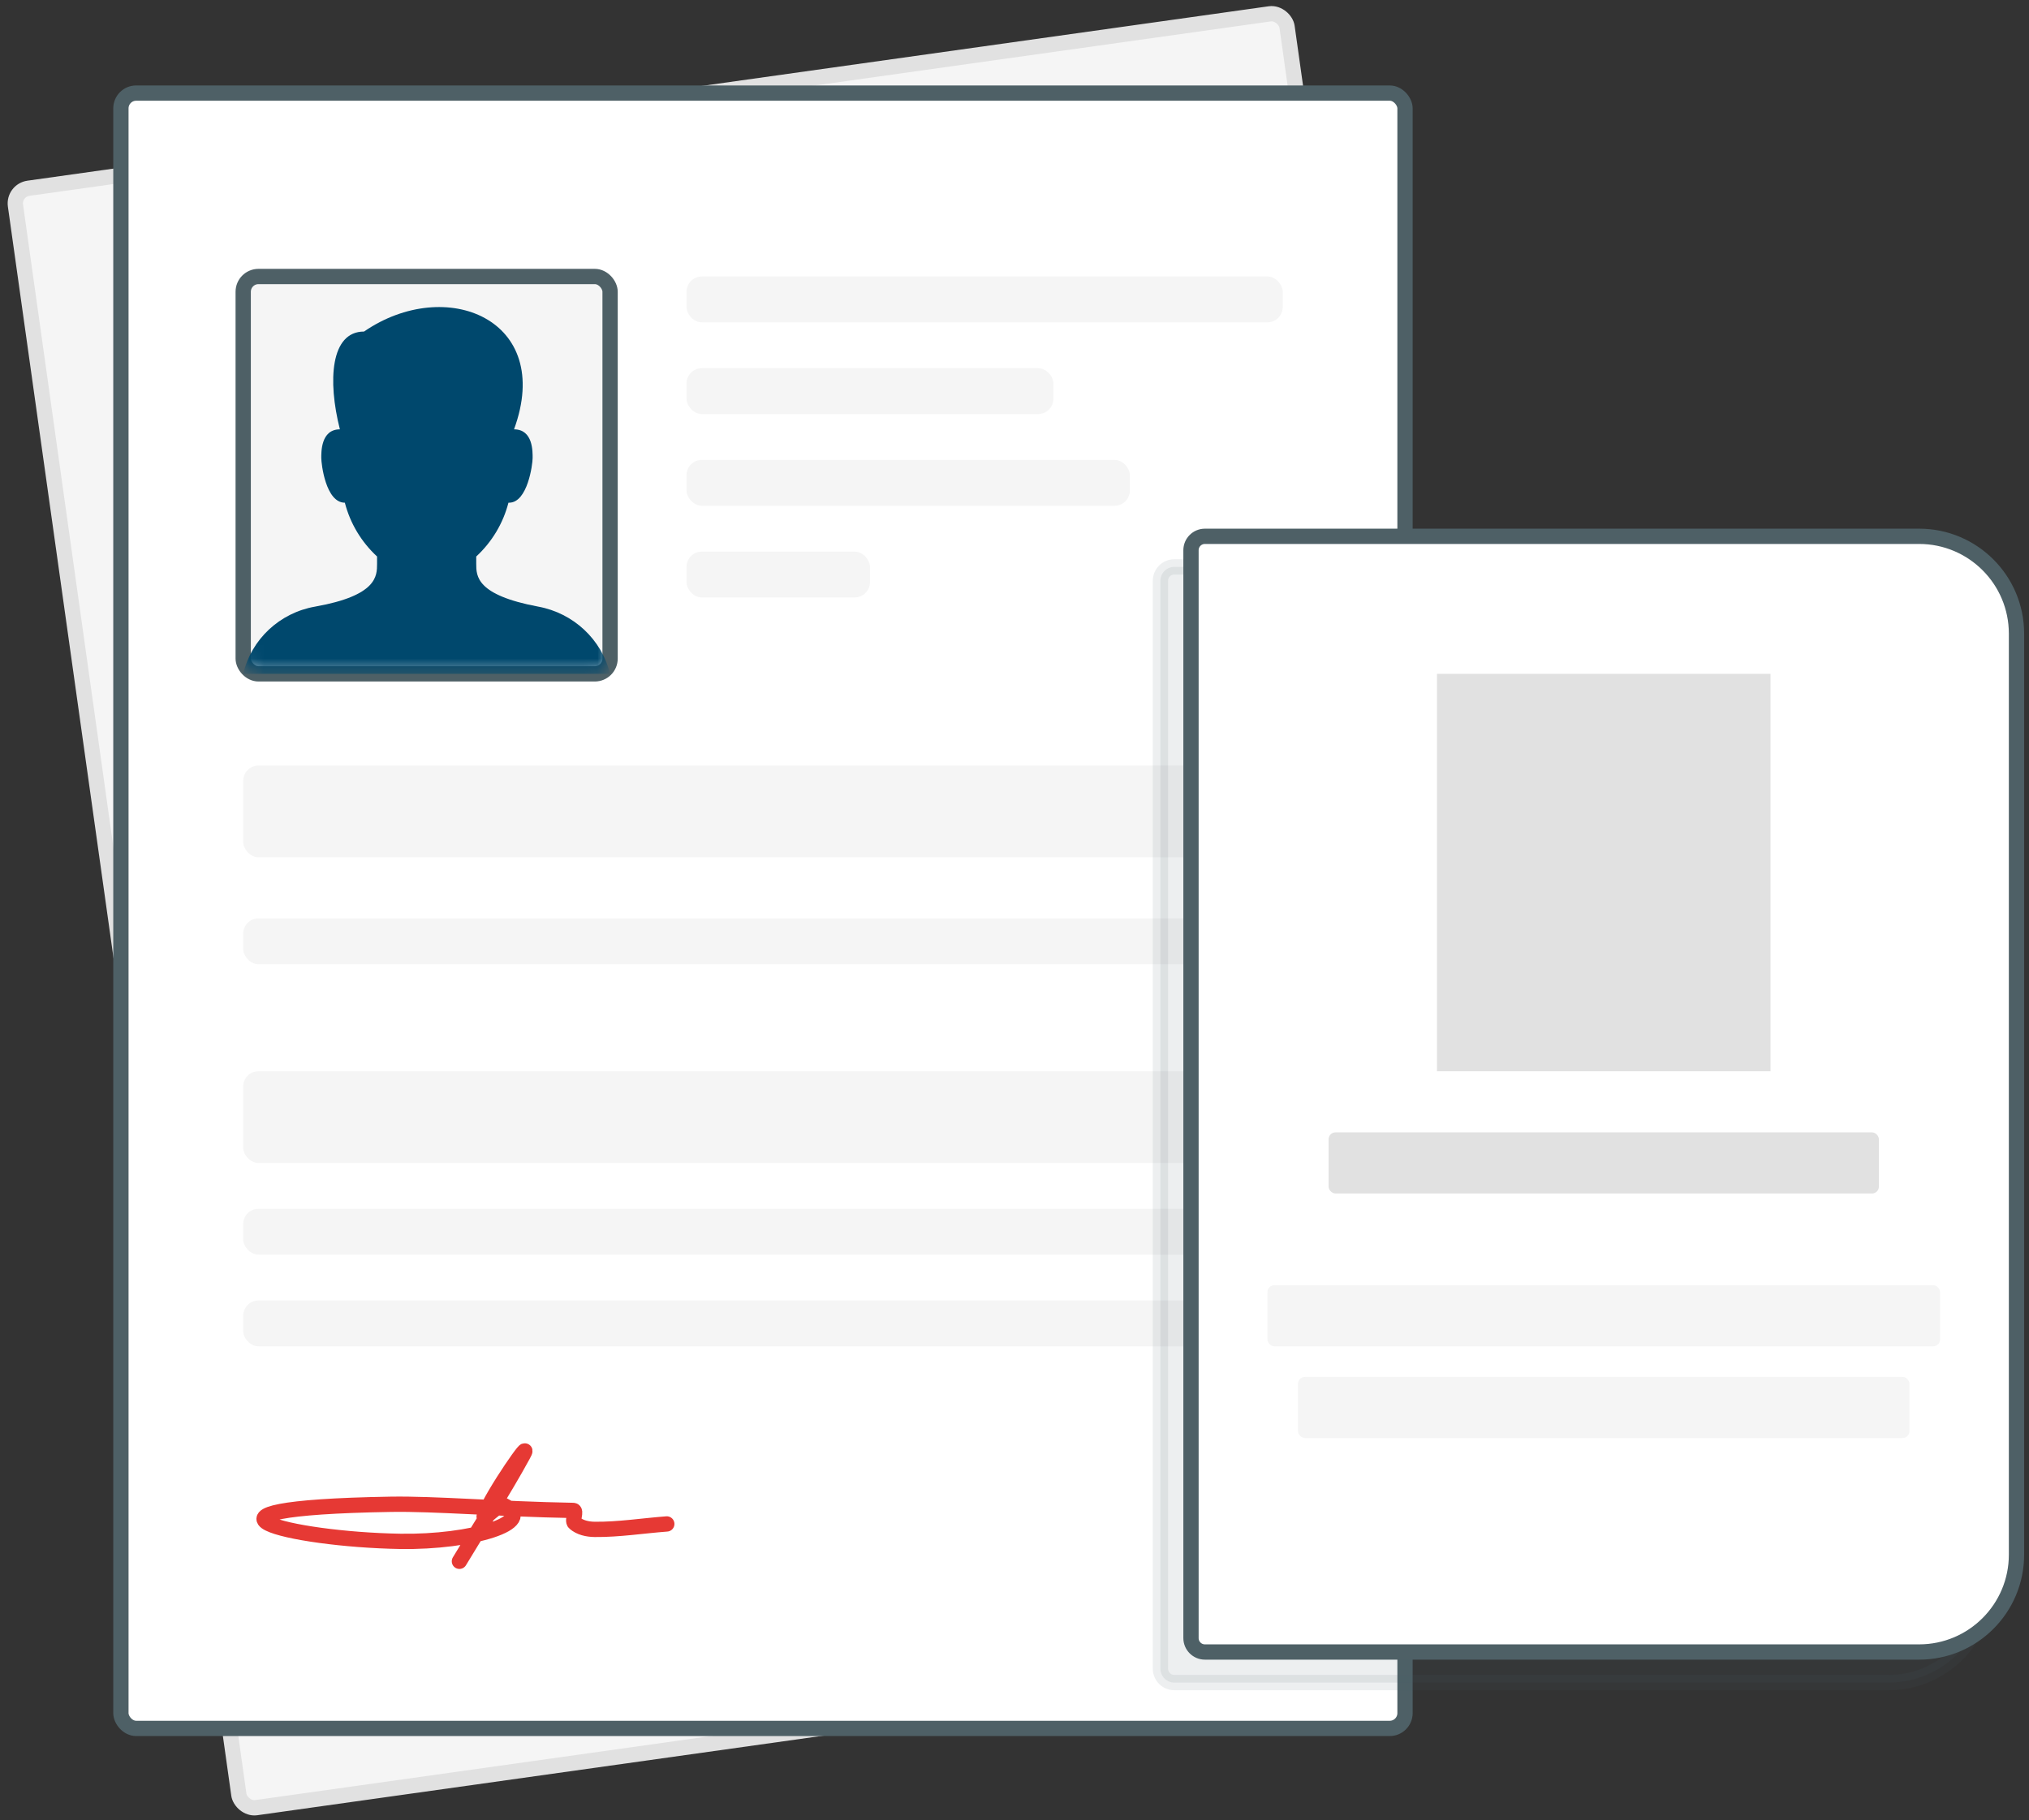 <?xml version="1.0" encoding="UTF-8"?>
<svg width="146px" height="131px" viewBox="0 0 146 131" version="1.1" xmlns="http://www.w3.org/2000/svg" xmlns:xlink="http://www.w3.org/1999/xlink">
    <rect x="0" y="0" width="146" height="131" fill="#333333" stroke="none"/>
    <!-- Generator: Sketch 55.2 (78181) - https://sketchapp.com -->
    <title>Ill_visual_identification</title>
    <desc>Created with Sketch.</desc>
    <defs>
        <rect id="path-1" x="0" y="0" width="26.4" height="28.6" rx="1.1"></rect>
    </defs>
    <g id="Flows" stroke="none" stroke-width="1" fill="none" fill-rule="evenodd">
        <g id="Agent-2-Authenticate-(1)" transform="translate(-888, -293)">
            <g id="Ill_visual_identification" transform="translate(845, 270)">
                <g id="Bounds" opacity="0" stroke="#F5F5F5" stroke-width="1.1">
                    <rect x="22" y="22" width="187" height="132"></rect>
                    <rect x="0" y="0" width="231" height="176"></rect>
                </g>
                <g id="Group-2" transform="translate(42.9, 23.1)">
                    <rect id="Rectangle" stroke="#E1E1E1" stroke-width="1.1" fill="#F5F5F5" stroke-linejoin="round" transform="translate(55, 65.45) rotate(-8) translate(-55, -65.45) " x="8.8" y="6.6" width="92.4" height="117.7" rx="1.1"></rect>
                    <rect id="Rectangle" stroke="#4E6066" stroke-width="1.1" fill="#FFFFFF" stroke-linejoin="round" x="8.8" y="6.6" width="92.4" height="117.7" rx="1.1"></rect>
                    <g id="Man-Shadow" transform="translate(17.6, 19.8)">
                        <mask id="mask-2" fill="white">
                            <use xlink:href="#path-1"></use>
                        </mask>
                        <use id="Mask" stroke="#4E6066" stroke-width="1.1" fill="#F5F5F5" xlink:href="#path-1"></use>
                        <path d="M21.227,23.76 C16.768,22.924 16.768,21.56 16.768,20.681 L16.768,20.153 C17.9,19.107 18.704,17.763 19.086,16.281 L19.131,16.281 C20.469,16.281 20.826,13.509 20.826,13.069 C20.826,12.629 20.87,11.001 19.488,11.001 C22.386,3.082 14.582,-0.086 8.696,3.962 C6.288,3.962 6.065,7.481 6.957,11.001 C5.574,11.001 5.619,12.673 5.619,13.069 C5.619,13.465 5.931,16.281 7.314,16.281 C7.696,17.763 8.5,19.107 9.632,20.153 L9.632,20.681 C9.632,21.56 9.632,22.968 5.173,23.76 C2.622,24.205 0.586,26.11 0,28.6 L26.4,28.6 C25.793,26.122 23.767,24.227 21.227,23.76 Z" fill="#00486D" mask="url(#mask-2)"></path>
                    </g>
                    <rect id="Rectangle" fill="#F5F5F5" x="17.6" y="55" width="74.8" height="6.6" rx="1.1"></rect>
                    <rect id="Rectangle" fill="#F5F5F5" x="17.6" y="77" width="74.8" height="6.6" rx="1.1"></rect>
                    <rect id="Rectangle" fill="#F5F5F5" x="17.6" y="86.9" width="74.8" height="3.3" rx="1.1"></rect>
                    <rect id="Rectangle" fill="#F5F5F5" x="17.6" y="93.5" width="74.8" height="3.3" rx="1.1"></rect>
                    <rect id="Rectangle" fill="#F5F5F5" x="49.5" y="19.8" width="42.9" height="3.3" rx="1.1"></rect>
                    <rect id="Rectangle" fill="#F5F5F5" x="49.5" y="26.4" width="26.4" height="3.3" rx="1.1"></rect>
                    <rect id="Rectangle" fill="#F5F5F5" x="49.5" y="39.6" width="13.2" height="3.3" rx="1.1"></rect>
                    <rect id="Rectangle" fill="#F5F5F5" x="49.5" y="33" width="31.9" height="3.3" rx="1.1"></rect>
                    <rect id="Rectangle" fill="#F5F5F5" x="17.6" y="66" width="74.8" height="3.3" rx="1.1"></rect>
                    <path d="M34.621,112.09 C34.669,109.126 34.835,106.161 34.764,103.197 C34.723,101.484 34.257,106.656 34.531,108.332 C34.624,108.899 34.945,107.031 35.387,107.004 C38.125,106.837 34.69,110.489 30.219,112.974 C23.239,116.854 14.294,119.407 28.27,111.019 C31.059,109.345 35.104,107.47 39.882,104.825 C40.119,104.694 40.16,105.506 40.415,105.557 C40.913,105.657 41.444,105.491 41.908,105.23 C43.39,104.396 44.769,103.277 46.2,102.3" id="Path-2" stroke="#E63934" stroke-width="1.1" stroke-linecap="round" stroke-linejoin="round" transform="translate(33.55, 109.45) rotate(-330) translate(-33.55, -109.45) "></path>
                </g>
                <g id="ID-Book" transform="translate(126.5, 61.6)">
                    <path d="M1.001,2.2 L52.393,2.2 C56.263,2.2 59.4,5.337 59.4,9.207 L59.4,75.493 C59.4,79.363 56.263,82.5 52.393,82.5 L1.001,82.5 C0.448,82.5 9.25625742e-15,82.052 3.55271368e-15,81.499 L3.55271368e-15,3.201 C3.48501067e-15,2.648 0.448,2.2 1.001,2.2 Z" id="Rectangle" stroke="#4E6066" stroke-width="1.1" fill="#4E6066" opacity="0.1"></path>
                    <path d="M3.201,0 L54.593,0 C58.463,-5.0361855e-15 61.6,3.137 61.6,7.007 L61.6,73.293 C61.6,77.163 58.463,80.3 54.593,80.3 L3.201,80.3 C2.648,80.3 2.2,79.852 2.2,79.299 L2.2,1.001 C2.2,0.448 2.648,4.98653582e-15 3.201,0 Z" id="Rectangle" stroke="#4E6066" stroke-width="1.1" fill="#FFFFFF"></path>
                    <rect id="Rectangle" fill="#E1E1E1" x="12.1" y="42.9" width="39.6" height="4.4" rx="0.5"></rect>
                    <rect id="Rectangle" fill="#F5F5F5" x="7.7" y="53.9" width="48.4" height="4.4" rx="0.5"></rect>
                    <rect id="Rectangle" fill="#F5F5F5" x="9.9" y="60.5" width="44" height="4.4" rx="0.5"></rect>
                    <rect id="Rectangle" fill="#E1E1E1" x="19.9" y="9.9" width="24" height="28.6"></rect>
                </g>
            </g>
        </g>
    </g>
</svg>